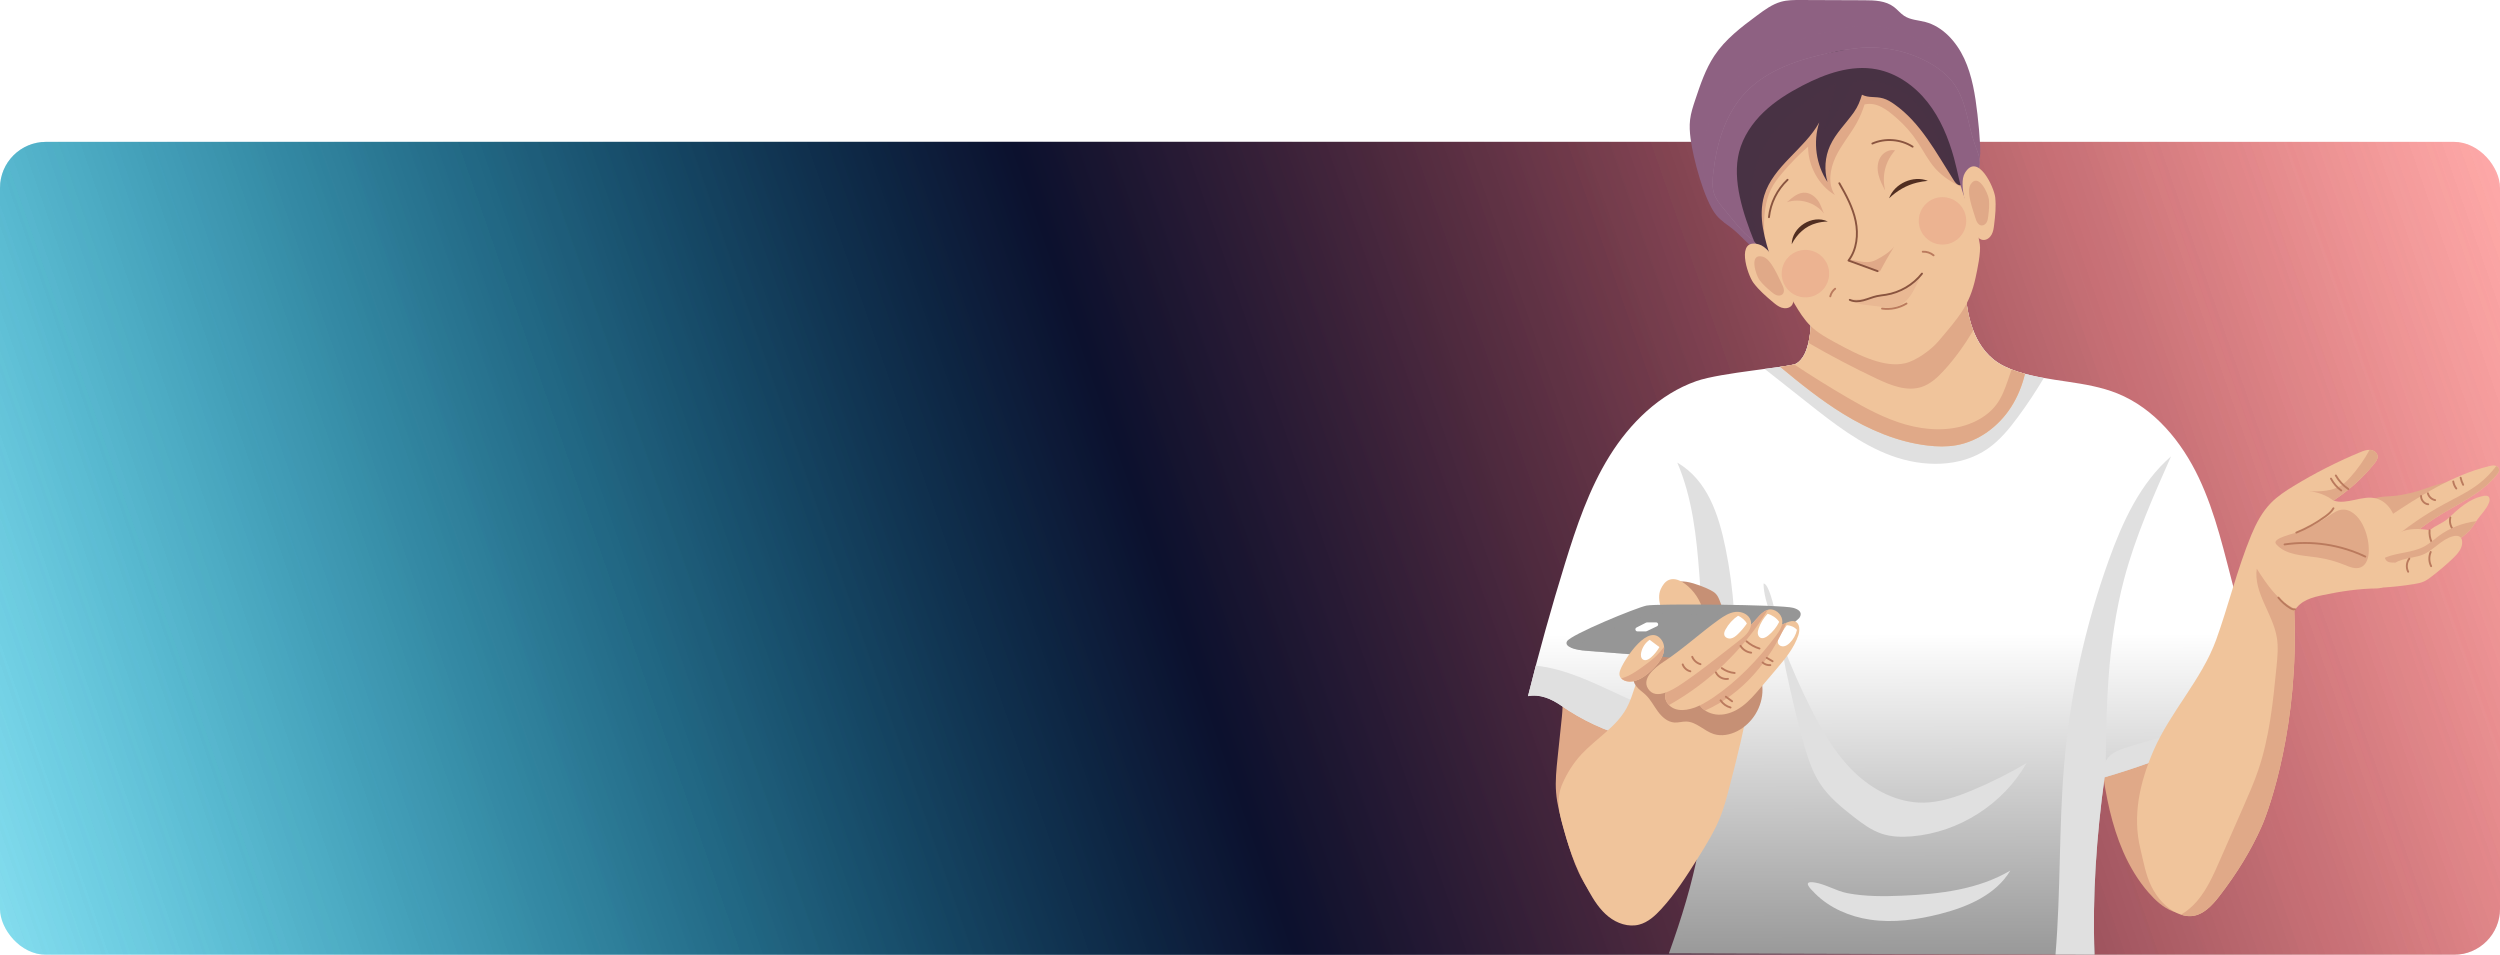 <svg width="1304" height="498" viewBox="0 0 1304 498" fill="none" xmlns="http://www.w3.org/2000/svg">
<rect y="74" width="1304" height="424" rx="24" fill="url(#paint0_linear_4_130)"/>
<g filter="url(#filter0_n_4_130)">
<rect y="74" width="1304" height="424" rx="24" fill="url(#paint1_linear_4_130)"/>
</g>
<path d="M812.44 395.249C811.81 401.262 811.179 407.316 811.659 413.343C812.157 419.596 813.84 425.686 815.514 431.731C819.048 444.492 822.815 457.701 831.428 467.758C833.645 470.347 836.225 472.732 839.369 474.049C843.463 475.763 848.157 475.502 852.429 474.303C860.723 471.975 867.805 466.287 872.97 459.394C878.135 452.501 881.529 444.439 884.178 436.243C887.014 427.471 889.056 418.441 890.273 409.303C891.672 398.785 891.882 387.642 887.326 378.06C883.31 369.613 875.993 363.229 868.46 357.687C860.927 352.148 852.757 347.096 843.615 345.136C835.704 343.44 819.736 344.028 816.834 353.273C814.916 359.386 815.358 367.394 814.69 373.78C813.939 380.937 813.19 388.093 812.44 395.249Z" fill="#E0A988"/>
<path d="M1120.79 465.682C1124.24 469.637 1128.24 473.28 1133.1 475.263C1137.96 477.245 1143.81 477.345 1148.24 474.521C1151.73 472.291 1153.95 468.578 1156.01 464.986C1160.91 456.466 1165.74 447.632 1167.26 437.924C1169.51 423.527 1164.23 409.074 1158.19 395.815C1155.09 389.018 1151.76 382.324 1148.22 375.747C1144.71 369.239 1140.96 362.812 1136.24 357.122C1133.19 353.441 1129.67 350.036 1125.39 347.885C1121.12 345.735 1116 344.951 1111.5 346.557C1106.36 348.387 1102.71 352.985 1100.11 357.772C1092.31 372.106 1094.2 385.161 1096.36 400.373C1098.48 415.301 1101.4 430.344 1107.46 444.231C1110.84 451.978 1115.22 459.304 1120.79 465.682Z" fill="#E0A988"/>
<g filter="url(#filter1_n_4_130)">
<path d="M870.515 497.277C883.877 460.025 892.016 426.803 889.477 388.73C863.103 390.639 836.147 383.244 814.44 368.142C809.236 364.522 803.22 361.881 797 363.104C802.795 339.874 809.231 316.804 816.298 293.928C822.29 274.537 828.83 255.079 839.543 237.841C850.256 220.603 865.613 205.562 884.752 198.807C897.699 194.237 933.903 191.519 936.936 189.66C940.511 187.468 942.219 183.208 943.185 179.126C944.517 173.496 944.878 167.637 944.246 161.884C958.134 164.82 973.725 166.554 987.846 165.1C1001.97 163.648 1016.17 157.775 1024.94 146.607C1025.24 161.397 1028.13 177.759 1039.49 187.231C1043.17 190.3 1047.64 192.293 1052.19 193.79C1069.16 199.368 1087.87 198.534 1104.44 205.221C1123.78 213.029 1137.95 230.349 1146.89 249.192C1155.82 268.035 1160.26 288.627 1165.6 308.787C1170.95 328.945 1177.48 349.263 1189.87 366.039C1160.12 382.669 1130.46 395.912 1097.74 405.44C1093.56 435.875 1091.32 467.236 1092.51 497.932L870.515 497.277Z" fill="url(#paint2_linear_4_130)"/>
</g>
<path d="M900.025 285.854C896.372 268.054 890.541 250.467 874.866 241.275C882.776 259.712 884.921 280.045 886.412 300.054C888.478 327.768 889.463 355.565 889.367 383.356C889.361 385.169 889.24 386.965 889.054 388.751C889.195 388.742 889.337 388.741 889.478 388.73C890.825 408.933 889.143 427.771 885.292 446.57C888.537 437.188 891.475 427.7 894.015 418.089C905.394 375.049 908.976 329.463 900.025 285.854Z" fill="#E0E0E0"/>
<path d="M1182.66 354.756C1166.31 368.159 1147.35 378.38 1127.14 384.563C1120.77 386.509 1114.29 388.063 1108 390.242C1104.27 391.536 1100.31 393.308 1098.49 396.817C1097.11 399.462 1097.26 402.418 1098.05 405.347C1130.65 395.826 1160.22 382.617 1189.87 366.039C1187.2 362.432 1184.82 358.654 1182.66 354.756Z" fill="#E0E0E0"/>
<path d="M890.196 374.993C858.852 376.238 832.131 350.432 801.082 347.211C799.691 352.501 798.324 357.797 797 363.104C803.22 361.879 809.236 364.52 814.44 368.142C836.147 383.244 863.103 390.639 889.477 388.73C889.521 389.379 889.536 390.015 889.574 390.661C890.225 385.469 890.438 380.221 890.196 374.993Z" fill="#E0E0E0"/>
<path d="M986.735 237.77C1003.08 243.734 1022.52 243.954 1036.81 234.034C1043.12 229.653 1048.06 223.598 1052.62 217.415C1057.44 210.887 1061.92 204.117 1066.07 197.145C1061.37 196.304 1056.72 195.279 1052.19 193.792C1047.64 192.295 1043.17 190.303 1039.49 187.233C1028.13 177.761 1025.24 161.4 1024.94 146.609C1016.17 157.776 1001.97 163.649 987.846 165.102C973.725 166.555 958.134 164.822 944.246 161.887C944.878 167.638 944.517 173.498 943.185 179.128C942.22 183.209 940.511 187.469 936.936 189.662C935.699 190.421 928.932 191.323 920.478 192.436C927.912 198.311 935.347 204.186 942.782 210.061C956.433 220.846 970.391 231.807 986.735 237.77Z" fill="#E0E0E0"/>
<path d="M944.421 369.301C950.483 381.376 957.377 393.275 967.088 402.669C976.8 412.063 989.711 418.795 1003.22 418.657C1012.03 418.566 1020.56 415.616 1028.69 412.229C1038.46 408.16 1047.95 403.409 1057.06 398.021C1044.91 419.387 1021.84 434.146 997.348 436.226C992.021 436.678 986.551 436.551 981.481 434.858C976.087 433.058 971.428 429.591 966.937 426.101C960.337 420.971 953.758 415.548 949.207 408.534C945.491 402.807 943.28 396.246 941.341 389.699C937.361 376.252 934.377 362.536 931.395 348.832C930.131 343.022 924.869 304.508 919.853 304.355C919.999 314.68 926.631 327.722 930.336 337.389C934.5 348.25 939.202 358.906 944.421 369.301Z" fill="#E0E0E0"/>
<path d="M963.643 465.886C973.013 467.666 982.632 467.591 992.162 467.193C1011.66 466.379 1031.8 464.021 1048.59 454.07C1041.1 466.702 1026.34 473.017 1012.11 476.662C1000.15 479.728 987.648 481.49 975.43 479.687C964.838 478.125 954.366 473.677 946.732 466.029C943.892 463.184 940.033 459.352 946.408 460.286C952.16 461.129 957.751 464.767 963.643 465.886Z" fill="#E0E0E0"/>
<path d="M1132.41 238.044C1116.34 251.995 1107.14 272.147 1099.94 292.168C1087.64 326.407 1079.8 362.248 1076.69 398.497C1073.85 431.537 1074.92 464.858 1072.15 497.872L1092.51 497.931C1091.32 467.234 1093.56 435.874 1097.74 405.439C1097.95 405.377 1098.16 405.311 1098.37 405.249C1098.43 370.611 1099.07 335.65 1107.9 302.202C1113.76 280.043 1123.1 258.989 1132.41 238.044Z" fill="#E0E0E0"/>
<path d="M1005.3 232.37C1010.29 232.969 1015.38 233.106 1020.33 232.242C1032.11 230.187 1042.49 222.404 1048.96 212.345C1052.37 207.03 1054.75 201.13 1056.23 194.986C1054.88 194.62 1053.53 194.231 1052.19 193.792C1047.64 192.294 1043.17 190.302 1039.49 187.232C1028.12 177.76 1025.24 161.399 1024.93 146.608C1016.17 157.775 1001.96 163.648 987.844 165.102C973.723 166.554 958.132 164.822 944.244 161.886C944.876 167.637 944.515 173.497 943.183 179.128C942.218 183.208 940.509 187.468 936.934 189.661C936.128 190.156 932.963 190.712 928.526 191.347C939.053 200.095 949.741 208.682 961.388 215.853C974.813 224.116 989.653 230.491 1005.3 232.37Z" fill="#F0C49B"/>
<path d="M1002.47 201.783C1006.95 200.267 1010.55 196.922 1013.76 193.448C1019.71 187.003 1024.75 179.863 1029.27 172.355C1026.18 164.35 1025.11 155.217 1024.93 146.608C1016.17 157.775 1001.96 163.648 987.844 165.102C973.723 166.554 958.132 164.822 944.244 161.886C944.864 167.533 944.523 173.283 943.249 178.82C954.885 185.565 966.802 191.826 978.966 197.564C986.357 201.049 994.733 204.402 1002.47 201.783Z" fill="#E0A988"/>
<path d="M824.869 393.468C832.579 385.164 843.085 379.21 848.486 369.25C852.544 361.766 853.355 352.584 858.72 345.973C863.808 339.706 872.296 336.914 880.364 337.163C888.432 337.41 896.181 340.338 903.458 343.832C906.365 345.227 909.356 346.832 911.128 349.529C913.506 353.15 913.15 357.86 912.572 362.154C910.374 378.458 906.24 394.431 902.115 410.357C900.824 415.342 899.528 420.341 897.681 425.148C894.627 433.098 890.117 440.393 885.594 447.609C879.779 456.885 873.857 466.175 866.45 474.237C863.243 477.728 859.558 481.095 854.971 482.287C849.444 483.724 843.45 481.677 838.99 478.112C834.529 474.547 831.372 469.624 828.602 464.631C823.221 454.932 818.992 444.594 816.013 433.91C813.567 425.142 811.185 417.426 814.949 408.835C817.417 403.201 820.675 397.983 824.869 393.468Z" fill="#F0C49B"/>
<path d="M892.194 307.808C893.186 308.331 894.174 308.902 894.952 309.711C896.08 310.882 896.679 312.451 897.249 313.973C897.878 315.655 898.509 317.337 899.138 319.02C899.474 319.916 899.815 320.863 899.659 321.807C899.426 323.222 898.084 324.257 896.677 324.537C895.271 324.817 893.816 324.486 892.447 324.056C885.031 321.728 878.647 316.286 875.074 309.392C869.215 298.088 887.716 305.447 892.194 307.808Z" fill="#C69075"/>
<path d="M866.226 307.339C867.158 305.299 868.507 303.266 870.595 302.447C873.344 301.368 876.449 302.727 878.827 304.478C883.631 308.015 887.111 313.308 888.454 319.12C889.021 321.576 889.176 324.315 887.859 326.464C884.391 332.124 875.145 329.345 871.349 325.439C867.263 321.235 863.746 312.773 866.226 307.339Z" fill="#F0C49B"/>
<path d="M1025.98 159.471C1026 159.588 1026.01 159.707 1026.03 159.824C1026.01 159.707 1026 159.59 1025.98 159.471Z" fill="#F0C49B"/>
<path d="M1025.54 156.069C1025.56 156.293 1025.59 156.516 1025.61 156.74C1025.59 156.517 1025.56 156.293 1025.54 156.069Z" fill="#F0C49B"/>
<path d="M1025.04 149.669C1025.05 149.93 1025.07 150.192 1025.08 150.453C1025.07 150.193 1025.05 149.931 1025.04 149.669Z" fill="#F0C49B"/>
<path d="M944.435 164.021C944.387 163.309 944.325 162.597 944.247 161.886C944.324 162.597 944.386 163.308 944.435 164.021Z" fill="#F0C49B"/>
<path d="M1049.23 192.729C1048.58 194.659 1047.94 196.59 1047.27 198.512C1045.8 202.721 1044.23 206.967 1041.64 210.59C1038.11 215.519 1032.82 219.013 1027.15 221.137C1016.59 225.087 1004.75 224.496 993.905 221.411C983.064 218.327 973.056 212.89 963.322 207.21C953.988 201.762 944.817 196.036 935.805 190.069C934.349 190.458 931.787 190.88 928.528 191.347C939.055 200.095 949.743 208.682 961.39 215.853C974.813 224.117 989.654 230.491 1005.3 232.37C1010.3 232.969 1015.38 233.106 1020.33 232.242C1032.11 230.187 1042.49 222.404 1048.96 212.345C1052.37 207.03 1054.75 201.13 1056.24 194.986C1054.88 194.62 1053.53 194.231 1052.19 193.792C1051.2 193.465 1050.21 193.109 1049.23 192.729Z" fill="#E0A988"/>
<path d="M1025.61 156.741C1025.72 157.653 1025.84 158.564 1025.98 159.473C1025.84 158.564 1025.72 157.653 1025.61 156.741Z" fill="#E0A988"/>
<path d="M1025.3 153.635C1025.37 154.447 1025.45 155.258 1025.54 156.07C1025.45 155.258 1025.37 154.446 1025.3 153.635Z" fill="#E0A988"/>
<path d="M1026.03 159.823C1026.7 164.146 1027.74 168.387 1029.27 172.355C1027.74 168.388 1026.71 164.143 1026.03 159.823Z" fill="#E0A988"/>
<path d="M944.538 168.28C944.526 168.946 944.501 169.611 944.463 170.276C944.499 169.611 944.526 168.946 944.538 168.28Z" fill="#E0A988"/>
<path d="M1260.88 256.225C1263.67 255.387 1266.4 254.34 1269.18 253.428C1274.67 251.62 1280.33 250.34 1286.07 249.61C1286.22 251.877 1284.06 253.544 1282.15 254.765C1277 258.045 1271.84 261.326 1266.69 264.606C1259.86 268.959 1252.65 273.44 1244.57 274.042C1243.89 274.093 1243.18 274.111 1242.53 273.869C1241.83 273.603 1241.28 273.055 1240.75 272.52C1237.73 269.461 1232.66 262.094 1239.29 259.814C1242.43 258.735 1246.4 259.031 1249.68 258.574C1253.46 258.048 1257.22 257.32 1260.88 256.225Z" fill="#E0A988"/>
<path d="M1196.71 318.734C1199.2 377.868 1183.96 421.231 1179.81 430.744C1174.09 443.815 1166.43 455.972 1157.73 467.275C1153.91 472.232 1149.17 477.421 1142.93 477.838C1140.51 478 1138.08 477.393 1135.85 476.413C1129.68 473.693 1125.06 468.197 1122.08 462.144C1119.1 456.091 1118.02 449.253 1116.42 442.698C1112.2 425.414 1116.13 408.118 1123.16 391.774C1131.98 371.275 1148.38 354.591 1155.99 333.611C1162.1 316.759 1166.94 296.737 1174.31 278.98C1176.83 272.912 1179.97 266.978 1184.57 262.29C1187.97 258.822 1192.09 256.137 1196.23 253.602C1207.35 246.808 1219 240.882 1231.03 235.895C1232.73 235.19 1234.52 234.493 1236.35 234.661C1238.19 234.83 1240.05 236.158 1240.18 237.995C1240.27 239.412 1239.36 240.682 1238.47 241.789C1232.43 249.288 1225.2 255.827 1217.13 261.083C1224.17 263.522 1232.3 258.042 1239.49 260.012C1245.97 261.785 1249.69 268.84 1250.33 275.521C1250.97 282.202 1249.31 288.869 1248.89 295.567C1248.77 297.459 1248.73 299.412 1247.97 301.147C1246.59 304.268 1243.33 306.889 1239.92 306.921C1230.45 307.014 1221.03 308.423 1211.76 310.372C1206.26 311.53 1200 313.039 1196.71 318.734Z" fill="#F0C49B"/>
<path d="M1221.95 252.682C1217.01 256.247 1210.46 256.462 1204.37 256.235C1208.91 256.606 1213.34 258.284 1216.98 261.015C1217.31 261.262 1217.69 261.355 1218.08 261.346C1217.76 261.267 1217.44 261.192 1217.13 261.082C1225.2 255.824 1232.43 249.287 1238.47 241.787C1239.36 240.681 1240.27 239.412 1240.18 237.993C1240.05 236.157 1238.19 234.829 1236.35 234.659C1236.23 234.648 1236.11 234.651 1235.99 234.646C1233.17 239.832 1229.75 244.69 1225.79 249.074C1224.62 250.38 1223.38 251.653 1221.95 252.682Z" fill="#E0A988"/>
<path d="M1177.13 296.601C1175.37 309.04 1185.45 319.993 1187.57 332.376C1188.44 337.466 1187.93 342.68 1187.43 347.818C1185.63 366.027 1183.8 384.424 1177.89 401.741C1175.71 408.149 1172.98 414.356 1170.26 420.555C1166.07 430.088 1161.88 439.621 1157.7 449.153C1154.5 456.424 1151.24 463.809 1146.11 469.87C1143.71 472.696 1140.83 475.208 1137.63 477.095C1139.35 477.654 1141.14 477.956 1142.93 477.837C1149.17 477.42 1153.91 472.231 1157.72 467.274C1166.43 455.97 1174.09 443.813 1179.8 430.743C1183.96 421.23 1199.2 377.867 1196.71 318.732C1196.92 318.371 1197.14 318.026 1197.37 317.697C1188.4 313.858 1182.43 304.961 1177.13 296.601Z" fill="#E0A988"/>
<path d="M1214.9 269.003C1216.88 267.662 1218.91 266.199 1221.28 265.87C1225.98 265.221 1230.06 269.24 1232.24 273.447C1234.44 277.679 1235.6 282.449 1235.57 287.218C1235.55 290.636 1234.52 294.599 1231.37 295.921C1228.66 297.059 1225.62 295.742 1222.9 294.637C1218.29 292.765 1213.45 291.458 1208.53 290.754C1200.97 289.674 1192.31 289.585 1187.26 283.858C1184.47 280.69 1197.14 278.257 1199.59 277.239C1204.95 275.016 1210.09 272.254 1214.9 269.003Z" fill="#E0A988"/>
<path d="M1197.08 317.801C1196.24 318.049 1195.36 317.627 1194.61 317.175C1192.24 315.749 1190.14 313.894 1188.42 311.726" stroke="#BA7A5D" stroke-miterlimit="10" stroke-linecap="round" stroke-linejoin="round"/>
<path d="M1217.12 265.117C1216.13 266.895 1214.49 268.213 1212.85 269.412C1208.19 272.808 1203.11 275.632 1197.77 277.8" stroke="#BA7A5D" stroke-miterlimit="10" stroke-linecap="round" stroke-linejoin="round"/>
<path d="M1191.63 283.982C1205.88 281.871 1220.74 284.111 1233.73 290.33" stroke="#BA7A5D" stroke-miterlimit="10" stroke-linecap="round" stroke-linejoin="round"/>
<path d="M1215.84 249.645C1217.11 252.084 1218.96 254.221 1221.19 255.832" stroke="#BA7A5D" stroke-miterlimit="10" stroke-linecap="round" stroke-linejoin="round"/>
<path d="M1218.36 248.016C1219.94 250.841 1222.2 253.284 1224.89 255.087" stroke="#BA7A5D" stroke-miterlimit="10" stroke-linecap="round" stroke-linejoin="round"/>
<path d="M1245.37 269.882C1261.94 258.876 1279.02 247.845 1298.34 243.133C1299.35 242.887 1300.4 242.658 1301.42 242.866C1302.44 243.076 1303.41 243.843 1303.53 244.874C1303.63 245.79 1303.07 246.635 1302.5 247.361C1294.19 258.026 1280.84 263.162 1269.57 270.624C1265.13 273.559 1260.97 276.892 1256.65 280.001C1255.03 281.173 1253.35 282.327 1251.44 282.966C1249.54 283.602 1247.36 283.668 1245.6 282.705C1242.92 281.237 1241.9 277.67 1242.66 274.708C1243.42 271.745 1245.59 269.337 1248 267.447" fill="#F0C49B"/>
<path d="M1245.39 269.87L1248 267.446C1247.07 268.175 1246.18 268.985 1245.39 269.87Z" fill="#F0C49B"/>
<path d="M1245.37 269.881L1245.38 269.877L1245.39 269.87L1245.37 269.881Z" fill="#F0C49B"/>
<path d="M1302.04 243.073C1299.45 246.575 1296.37 249.72 1292.92 252.377C1287.43 256.599 1281.1 259.546 1275.01 262.847C1264.65 268.464 1254.9 275.198 1245.96 282.874C1247.66 283.646 1249.67 283.561 1251.44 282.967C1253.35 282.33 1255.03 281.175 1256.66 280.002C1260.97 276.895 1265.13 273.561 1269.57 270.625C1280.84 263.163 1294.19 258.027 1302.5 247.362C1303.07 246.635 1303.63 245.791 1303.53 244.875C1303.44 244.058 1302.8 243.412 1302.04 243.073Z" fill="#E0A988"/>
<path d="M1262.84 258.707C1262.74 260.8 1264.47 262.816 1266.55 263.039" stroke="#BA7A5D" stroke-miterlimit="10" stroke-linecap="round" stroke-linejoin="round"/>
<path d="M1266.38 257.312C1266.83 259.074 1268.36 260.511 1270.15 260.852" stroke="#BA7A5D" stroke-miterlimit="10" stroke-linecap="round" stroke-linejoin="round"/>
<path d="M1283.47 249.186C1283.74 250.462 1284.19 251.701 1284.78 252.864" stroke="#BA7A5D" stroke-miterlimit="10" stroke-linecap="round" stroke-linejoin="round"/>
<path d="M1279.62 251.134C1279.83 252.465 1280.38 253.74 1281.2 254.805" stroke="#BA7A5D" stroke-miterlimit="10" stroke-linecap="round" stroke-linejoin="round"/>
<path d="M1277.17 270.196C1282.52 265.165 1288.31 259.906 1295.55 258.657C1296.39 258.512 1297.34 258.456 1297.99 259.009C1298.85 259.745 1298.67 261.116 1298.27 262.173C1297.04 265.395 1294.49 267.897 1292.44 270.672C1291.02 272.6 1289.82 274.697 1288.24 276.5C1287.08 277.832 1285.73 278.985 1284.33 280.075C1274.25 287.956 1261.73 292.678 1248.96 293.423C1247.42 293.513 1245.65 293.458 1244.63 292.294C1244.05 291.637 1243.83 290.737 1243.75 289.866C1243.25 284.635 1247.11 279.705 1251.92 277.59C1256.73 275.475 1262.25 275.673 1267.43 276.563C1270.55 273.844 1274.15 273.036 1277.17 270.196Z" fill="#F0C49B"/>
<path d="M1267.26 276.668C1267.1 278.723 1267.46 280.818 1268.3 282.702" stroke="#BA7A5D" stroke-miterlimit="10" stroke-linecap="round" stroke-linejoin="round"/>
<path d="M1278.1 269.911C1277.47 272.406 1278.3 275.218 1280.19 276.961" stroke="#BA7A5D" stroke-miterlimit="10" stroke-linecap="round" stroke-linejoin="round"/>
<path d="M1271.92 279.655C1269.51 281.437 1267.29 283.492 1264.67 284.941C1258.37 288.429 1250.44 288.086 1243.94 290.916C1244.08 291.421 1244.28 291.902 1244.63 292.293C1245.65 293.456 1247.42 293.512 1248.96 293.421C1261.74 292.676 1274.25 287.953 1284.33 280.074C1285.73 278.984 1287.08 277.831 1288.24 276.499C1289.51 275.056 1290.53 273.43 1291.61 271.849C1284.53 272.708 1277.65 275.399 1271.92 279.655Z" fill="#E0A988"/>
<path d="M1239.6 306.634C1246.13 306.372 1252.64 305.714 1259.1 304.663C1260.91 304.368 1262.74 304.034 1264.4 303.267C1265.72 302.66 1266.91 301.794 1268.06 300.917C1272.03 297.915 1275.83 294.691 1279.43 291.266C1282.06 288.776 1284.78 285.591 1284.21 282.021C1284.12 281.476 1283.95 280.932 1283.61 280.499C1282.69 279.338 1280.93 279.339 1279.5 279.705C1273.53 281.232 1269.5 286.902 1263.81 289.283C1260.41 290.706 1256.62 290.868 1253.1 291.932C1250.19 292.809 1247.47 294.304 1245.17 296.291C1243.79 297.493 1242.51 298.936 1241.99 300.697C1241.47 302.458 1241.85 304.584 1243.3 305.716" fill="#F0C49B"/>
<path d="M1267.85 287.925C1266.83 290.262 1266.92 293.054 1268.08 295.322" stroke="#BA7A5D" stroke-miterlimit="10" stroke-linecap="round" stroke-linejoin="round"/>
<path d="M1256.7 291.417C1255.22 293.314 1254.98 296.088 1256.1 298.215" stroke="#BA7A5D" stroke-miterlimit="10" stroke-linecap="round" stroke-linejoin="round"/>
<path d="M881.798 72.242C881.376 68.986 881.159 65.673 881.55 62.412C881.974 58.873 883.101 55.485 884.22 52.13C886.886 44.14 889.606 36.035 894.172 29.131C899.941 20.407 908.277 14.158 916.44 8.089C920.363 5.173 924.39 2.204 928.995 0.92C932.362 -0.019 935.882 -0.01 939.359 0.003C950.371 0.047 961.382 0.091 972.394 0.135C977.771 0.156 983.527 0.303 987.924 3.663C989.765 5.071 991.263 6.979 993.186 8.253C996.456 10.42 1000.5 10.492 1004.23 11.463C1013.23 13.812 1020.39 21.615 1024.56 30.585C1028.72 39.556 1030.29 49.657 1031.44 59.627C1032.05 64.979 1032.56 70.346 1032.84 75.731C1033 78.834 1033.07 82.087 1031.82 84.887C1030.7 87.415 1028.64 89.283 1026.6 90.996C1010.61 104.38 991.757 113.207 972.528 119.887C962.853 123.249 952.921 126.12 942.768 126.515C932.615 126.91 924.384 136.548 915.957 130.39C911.588 127.198 908.103 122.908 903.925 119.48C900.884 116.985 897.799 115.384 895.208 112.207C888.906 104.491 883.062 82.377 881.798 72.242Z" fill="#8E6182"/>
<g opacity="0.5">
<path d="M1025.94 54.988C1023.87 48.603 1021.53 42.221 1017.8 36.639C1012.61 28.882 1004.93 23.018 996.545 18.917C991.229 16.316 985.548 14.363 979.67 13.669C972.414 12.813 965.068 13.888 957.916 15.383C937.228 19.709 916.462 28.183 902.819 44.328C892.736 56.26 887.206 72.119 888.451 87.693C889.265 97.872 893.074 107.809 899.199 115.952C900.735 117.119 902.334 118.181 903.923 119.485C908.1 122.912 911.585 127.203 915.954 130.395C924.383 136.553 932.613 126.915 942.765 126.519C952.918 126.124 962.849 123.254 972.526 119.892C991.756 113.212 1010.6 104.384 1026.59 91.001C1028.64 89.288 1030.7 87.419 1031.82 84.892C1032.58 83.179 1032.85 81.295 1032.91 79.382C1030.8 71.186 1028.56 63.032 1025.94 54.988Z" fill="#8E6182"/>
</g>
<path opacity="0.2" d="M1025.11 104.06C1026.75 100.59 1028.39 97.12 1030.03 93.649C1031.3 90.958 1032.59 88.166 1032.67 85.19C1032.75 81.877 1031.31 78.748 1030.19 75.629C1026.4 65.135 1025.83 53.263 1019.46 44.106C1015.89 38.976 1010.73 35.121 1005.22 32.177C995.63 27.056 984.694 24.482 973.827 24.785C967.544 24.961 961.326 26.075 955.176 27.377C938.811 30.841 921.917 36.135 910.431 48.297C899.803 59.55 895.23 75.29 893.58 90.681C893.213 94.103 892.984 97.643 894.051 100.916C894.988 103.795 896.866 106.265 898.839 108.562C903.713 114.239 908.624 121.477 914.862 125.61C909.252 111.57 903.36 93.905 907.128 79.263C909.181 71.286 913.967 64.188 919.912 58.486C925.857 52.785 932.937 48.392 940.248 44.599C952.143 38.427 965.61 33.646 978.777 36.145C989.384 38.158 998.745 44.828 1005.43 53.306C1012.11 61.785 1016.31 71.981 1019.19 82.387C1021.34 90.184 1022.08 96.564 1025.11 104.06Z" fill="white"/>
<path d="M1030.46 144.866C1027.35 159.122 1021.96 165.189 1011.02 178.068C1007.26 182.502 999.378 188.193 993.707 189.478C988.213 190.722 982.442 189.647 977.096 187.875C970.105 185.559 963.564 182.084 957.096 178.563C952.623 176.129 948.11 173.621 944.458 170.073C941.01 166.721 938.463 162.569 935.998 158.441C925.877 141.49 916.466 124.117 907.797 106.378C905.767 102.225 905.224 96.411 905.286 91.789C905.446 79.783 910.811 68.157 918.932 59.313C927.053 50.468 937.774 44.272 949.12 40.343C957.465 37.454 966.385 35.724 975.141 36.871C988.439 38.613 1000.28 46.982 1008.28 57.747C1016.28 68.511 1020.78 81.507 1023.55 94.628C1026.33 107.75 1030.69 114.162 1032.67 127.425C1033.3 131.664 1031.37 140.678 1030.46 144.866Z" fill="#F0C49B"/>
<path d="M920.769 108.862C921.312 105.365 922.2 101.895 923.76 98.718C925.309 95.563 927.486 92.763 929.755 90.08C933.864 85.224 938.329 80.67 943.103 76.467C943.006 86.288 948.587 96.754 957.077 101.694C953.222 95.991 954.532 88.079 957.466 81.85C960.401 75.622 964.99 70.326 968.35 64.317C970.093 61.198 971.502 57.891 972.542 54.472C979.039 53.009 984.483 57.377 989.484 61.775C993.528 65.333 997.104 69.421 1000.09 73.903C1003.18 78.53 1005.66 83.598 1009.34 87.759C1013.44 92.38 1018.73 95.578 1024.38 98.168C1024.09 97.035 1023.81 95.87 1023.55 94.629C1020.78 81.508 1016.27 68.513 1008.27 57.748C1000.27 46.984 988.436 38.614 975.138 36.872C966.383 35.725 957.462 37.455 949.117 40.345C937.771 44.273 927.05 50.47 918.929 59.314C910.809 68.159 905.443 79.784 905.283 91.79C905.222 96.412 905.764 102.226 907.794 106.38C912.823 116.669 918.109 126.832 923.631 136.864C920.335 127.973 919.313 118.236 920.769 108.862Z" fill="#E0A988"/>
<path d="M1024.98 89.288C1022.01 79.028 1017.14 69.438 1012.3 59.918C1010.09 55.578 1007.86 51.194 1004.72 47.473C999.298 41.056 991.575 37.055 983.79 33.902C980.394 32.526 976.876 31.282 973.283 30.642C972.421 29.227 971.061 28.025 969.031 27.185C964.492 25.307 959.323 26.405 954.582 27.688C936.882 32.474 918.766 40.303 908.506 55.501C900.196 67.81 898.197 83.79 901.592 98.249C904.987 112.707 913.424 125.675 924.108 135.992C920.5 124.957 916.871 113.068 920.233 101.956C924.874 86.622 941.151 77.877 948.917 63.865C945.599 74.155 947.227 85.922 953.215 94.925C951.408 88.722 951.894 81.876 954.561 75.99C957.512 69.473 962.861 64.403 966.992 58.562C969.092 55.591 970.274 52.548 971.196 49.411C974.895 51.237 978.136 50.124 982.28 51.33C984.372 51.939 986.263 53.091 988.046 54.343C1001.86 64.046 1009.94 79.718 1019.03 93.943C1019.78 95.122 1020.72 96.407 1022.11 96.59C1023.66 96.793 1025.06 95.415 1025.43 93.898C1025.81 92.382 1025.42 90.789 1024.98 89.288Z" fill="#493244"/>
<path opacity="0.5" d="M1025.44 93.899C1025.81 92.382 1025.42 90.79 1024.98 89.289C1022.01 79.029 1017.14 69.439 1012.3 59.92C1010.09 55.579 1007.86 51.195 1004.72 47.474C999.298 41.057 991.575 37.056 983.79 33.904C980.394 32.528 976.876 31.283 973.283 30.643C972.421 29.228 971.061 28.026 969.031 27.186C964.492 25.308 959.323 26.407 954.582 27.689C936.882 32.475 918.766 40.305 908.506 55.502C900.196 67.811 898.197 83.791 901.592 98.25C904.801 111.914 912.514 124.243 922.37 134.265C910.549 115.579 910.746 89.748 923.322 71.466C931.778 59.176 944.675 50.741 957.6 43.293C955.956 51.921 953.699 60.434 950.852 68.743C956.39 62.035 961.025 54.581 964.591 46.647C965.216 45.256 965.859 43.783 967.083 42.873C968.446 41.857 970.262 41.737 971.961 41.77C980.648 41.934 989.246 45.179 995.875 50.796C1005.09 58.601 1010.01 70.182 1015.02 81.167C1017.39 86.383 1019.97 91.677 1023.11 96.495C1024.23 96.16 1025.14 95.076 1025.44 93.899Z" fill="#493244"/>
<path d="M914.597 147.532C917.445 151.349 921.086 154.493 924.733 157.557C926.111 158.715 927.537 159.89 929.243 160.462C930.949 161.035 933.021 160.875 934.295 159.605C936.428 157.477 935.245 153.876 933.874 151.191C930.788 145.148 924.632 129.473 917.402 127.457C905.156 124.043 911.401 143.249 914.597 147.532Z" fill="#F0C49B"/>
<path d="M917.788 146.121C919.522 148.445 921.738 150.358 923.959 152.224C924.798 152.929 925.666 153.645 926.705 153.993C927.743 154.341 929.005 154.245 929.78 153.471C931.08 152.175 930.359 149.982 929.524 148.348C927.645 144.669 923.897 135.126 919.495 133.898C912.041 131.821 915.842 143.514 917.788 146.121Z" fill="#E0A988"/>
<path d="M1025.11 104.06C1026.75 100.59 1028.39 97.12 1030.03 93.649C1031.3 90.958 1032.59 88.166 1032.67 85.19C1032.75 81.877 1031.31 78.748 1030.19 75.629C1026.4 65.135 1025.83 53.263 1019.46 44.106C1015.89 38.976 1010.73 35.121 1005.22 32.177C995.63 27.056 984.694 24.482 973.827 24.785C967.544 24.961 961.326 26.075 955.176 27.377C938.811 30.841 921.917 36.135 910.431 48.297C899.803 59.55 895.23 75.29 893.58 90.681C893.213 94.103 892.984 97.643 894.051 100.916C894.988 103.795 896.866 106.265 898.839 108.562C903.713 114.239 908.624 121.477 914.862 125.61C909.252 111.57 903.36 93.905 907.128 79.263C909.181 71.286 913.967 64.188 919.912 58.486C925.857 52.785 932.937 48.392 940.248 44.599C952.143 38.427 965.61 33.646 978.777 36.145C989.384 38.158 998.745 44.828 1005.43 53.306C1012.11 61.785 1016.31 71.981 1019.19 82.387C1021.34 90.184 1022.08 96.564 1025.11 104.06Z" fill="#8E6182"/>
<path d="M981.679 160.957C986.061 161.572 990.646 160.624 994.424 158.322" stroke="#BA7A5D" stroke-miterlimit="10" stroke-linecap="round" stroke-linejoin="round"/>
<path d="M932.396 93.772C926.986 98.847 923.475 105.901 922.687 113.276" stroke="#89543F" stroke-miterlimit="10" stroke-linecap="round" stroke-linejoin="round"/>
<path d="M976.63 74.879C983.314 71.927 991.461 72.562 997.607 76.515" stroke="#89543F" stroke-miterlimit="10" stroke-linecap="round" stroke-linejoin="round"/>
<path d="M1002.91 131.293C1004.94 131.193 1006.99 131.877 1008.55 133.173" stroke="#BA7A5D" stroke-miterlimit="10" stroke-linecap="round" stroke-linejoin="round"/>
<path d="M957.214 150.595C955.954 151.585 955.043 153.009 954.671 154.568" stroke="#BA7A5D" stroke-miterlimit="10" stroke-linecap="round" stroke-linejoin="round"/>
<path d="M980.872 134.299C979.343 135.209 977.769 136.106 976.031 136.487C973.759 136.986 971.398 136.569 969.11 136.151C967.604 135.876 966.098 135.599 964.591 135.324C964.455 135.515 964.328 135.71 964.185 135.898C969.246 137.742 974.305 139.586 979.365 141.431C979.734 141.566 980.231 141.596 980.602 141.493C982.938 137.084 985.417 132.753 988.051 128.515C986.21 131.003 983.531 132.717 980.872 134.299Z" fill="#E0A988"/>
<path d="M959.392 95.585C962.988 101.815 966.462 108.261 967.912 115.307C969.362 122.353 968.545 130.176 964.186 135.899C969.246 137.744 974.306 139.587 979.366 141.432" stroke="#89543F" stroke-miterlimit="10" stroke-linecap="round" stroke-linejoin="round"/>
<path d="M934.561 127.405C934.59 118.461 945.302 111.692 953.387 115.528C951.28 115.609 949.318 115.88 947.445 116.396C941.668 117.944 937.248 122.082 934.561 127.405Z" fill="#512E21"/>
<path d="M985.35 103.427C988.084 95.725 998.007 91.257 1005.58 94.341C1003.58 94.54 1001.71 94.819 999.887 95.263C994.336 96.618 989.51 99.471 985.35 103.427Z" fill="#512E21"/>
<path opacity="0.44" d="M979.128 159.735C982.949 160.365 987.015 160.909 990.577 159.388C995.223 157.404 997.775 152.484 999.961 147.929C1000.92 145.936 1001.87 143.942 1002.83 141.949C999.888 145.616 997.678 148.874 990.702 151.704C985.301 153.895 972.009 156.634 965.263 155.958C967.772 159.276 975.361 159.114 979.128 159.735Z" fill="#E0A988"/>
<path d="M964.851 156.4C967.046 157.462 969.651 157.259 972.008 156.633C974.366 156.008 976.612 154.991 978.993 154.466C980.549 154.123 982.144 153.995 983.718 153.742C991.055 152.561 997.898 148.55 1002.51 142.727" stroke="#89543F" stroke-miterlimit="10" stroke-linecap="round" stroke-linejoin="round"/>
<path d="M951.381 111.412C947.018 105.679 938.852 103.178 932.027 105.486C934.939 102.984 938.091 100.095 941.906 100.529C944.341 100.805 946.485 102.358 948.006 104.279C949.528 106.198 950.41 109.162 951.381 111.412Z" fill="#E0A988"/>
<path d="M988.488 78.434C985.517 77.724 982.318 79.486 980.763 82.115C979.208 84.743 979.09 88.026 979.783 91.001C980.476 93.976 981.908 96.718 983.326 99.422C981.479 91.796 983.269 84.295 988.488 78.434Z" fill="#E0A988"/>
<path opacity="0.45" d="M941.704 155.105C948.539 155.105 954.08 149.564 954.08 142.729C954.08 135.894 948.539 130.353 941.704 130.353C934.869 130.353 929.328 135.894 929.328 142.729C929.328 149.564 934.869 155.105 941.704 155.105Z" fill="#E89F87"/>
<path opacity="0.45" d="M1013.21 127.576C1020.04 127.576 1025.59 122.035 1025.59 115.2C1025.59 108.365 1020.04 102.824 1013.21 102.824C1006.37 102.824 1000.83 108.365 1000.83 115.2C1000.83 122.035 1006.37 127.576 1013.21 127.576Z" fill="#E89F87"/>
<path d="M1040.7 102.895C1041.23 107.629 1040.72 112.412 1040.15 117.14C1039.94 118.926 1039.7 120.76 1038.84 122.343C1037.99 123.926 1036.37 125.227 1034.57 125.17C1031.56 125.074 1029.96 121.637 1029.13 118.74C1027.25 112.219 1021.03 96.569 1024.93 90.157C1031.54 79.296 1040.1 97.585 1040.7 102.895Z" fill="#F0C49B"/>
<path d="M1037.41 104.047C1037.73 106.929 1037.42 109.84 1037.07 112.72C1036.94 113.807 1036.8 114.924 1036.28 115.888C1035.76 116.852 1034.77 117.644 1033.67 117.609C1031.84 117.55 1030.87 115.457 1030.36 113.694C1029.22 109.724 1025.43 100.196 1027.81 96.293C1031.83 89.678 1037.04 100.812 1037.41 104.047Z" fill="#E0A988"/>
<path d="M852.903 345.823C851.13 349.62 850.877 354.415 853.363 357.787C854.728 359.638 856.753 360.875 858.412 362.467C860.99 364.944 862.626 368.217 864.745 371.096C866.863 373.975 869.808 376.629 873.375 376.866C875.449 377.004 877.5 376.305 879.577 376.356C884.893 376.487 888.876 381.308 893.95 382.899C897.963 384.158 902.408 383.267 906.157 381.36C914.113 377.314 919.422 368.539 919.312 359.613C919.202 350.688 913.68 342.045 905.628 338.195C901.306 336.127 896.479 335.399 891.718 334.834C883.076 333.808 873.968 332.71 865.253 333.124C859.97 333.374 861.377 334.045 859.09 337.606C857.209 340.532 854.43 342.554 852.903 345.823Z" fill="#C69075"/>
<path d="M817.336 334.518C815.803 337.353 821.386 339.064 827.864 339.482C834.343 339.9 912.185 346.251 912.185 346.251L938.523 322.27C938.523 322.27 941.51 318.748 935.301 317.041C929.092 315.334 864.182 314.781 858.845 315.867C853.509 316.955 819.225 331.026 817.336 334.518Z" fill="#969696"/>
<path opacity="0.5" d="M860.257 320.132C856.771 320.777 827.307 334.032 819.172 337.71C821.17 338.655 824.382 339.258 827.863 339.482C834.342 339.9 912.185 346.251 912.185 346.251L938.522 322.269C938.522 322.269 938.57 322.213 938.639 322.114C922.142 321.524 863.733 319.491 860.257 320.132Z" fill="#969696"/>
<path d="M854.097 329.333H858.47C858.629 329.333 858.786 329.298 858.93 329.228L864.281 326.676C865.312 326.186 864.961 324.639 863.82 324.639H859.103C858.934 324.639 858.767 324.679 858.617 324.756L853.611 327.308C852.608 327.82 852.971 329.333 854.097 329.333Z" fill="white"/>
<path d="M845.348 348.904C844.871 350.069 844.451 351.369 844.837 352.568C845.189 353.66 846.16 354.454 847.209 354.921C851.041 356.622 855.487 354.532 858.781 351.94C860.648 350.47 862.374 348.824 863.929 347.03C865.496 345.223 866.914 343.22 867.603 340.93C868.292 338.639 868.169 336.014 866.833 334.03C860.138 324.084 847.508 343.628 845.348 348.904Z" fill="#F0C49B"/>
<path d="M865.558 337.525C864.411 339.513 862.947 341.316 861.24 342.848C860.038 343.925 858.236 344.893 856.909 343.975C855.835 343.233 855.758 341.672 856.025 340.394C856.583 337.718 858.199 335.278 860.445 333.72C861.82 334.766 864.182 336.48 865.558 337.525Z" fill="white"/>
<path d="M863.778 342.228C861.745 344.158 859.478 345.822 857.218 347.481C853.658 350.094 849.828 352.788 845.63 353.825C846.073 354.286 846.622 354.66 847.208 354.921C851.04 356.622 855.487 354.532 858.78 351.94C860.647 350.471 862.374 348.824 863.929 347.03C865.496 345.223 866.913 343.22 867.602 340.93C867.937 339.818 868.075 338.627 867.981 337.469C866.697 339.155 865.32 340.763 863.778 342.228Z" fill="#E0A988"/>
<path d="M896.278 372.769C900.785 372.941 905.175 371.05 908.792 368.355C912.408 365.66 915.362 362.192 918.282 358.756C921.008 355.549 923.733 352.34 926.46 349.132C931.056 343.723 935.756 338.133 937.999 331.398C938.87 328.782 938.874 325.104 936.289 324.144C935.064 323.688 933.699 324.077 932.472 324.531C923.876 327.713 916.788 333.916 910.057 340.139C903.387 346.303 896.853 352.616 890.461 359.069C887.785 361.771 884.035 364.35 886.846 368.228C888.919 371.088 892.847 372.639 896.278 372.769Z" fill="#F0C49B"/>
<path d="M937.301 328.534C936.739 331.125 935.392 333.542 933.484 335.383C932.622 336.215 931.594 336.955 930.408 337.122C929.222 337.289 927.871 336.726 927.449 335.604C927.063 334.572 927.53 333.434 928.026 332.451C929.156 330.219 930.489 328.09 932.001 326.096C934.033 326.219 935.958 327.006 937.301 328.534Z" fill="white"/>
<path d="M931.826 324.787C923.522 328.036 916.618 334.076 910.057 340.139C903.387 346.304 896.853 352.617 890.461 359.07C887.785 361.772 884.035 364.351 886.846 368.229C887.522 369.161 888.406 369.939 889.394 370.588C908.827 362.095 923.299 344.603 931.826 324.787Z" fill="#E0A988"/>
<path d="M919.383 345.559C920.456 346.555 921.965 347.064 923.423 346.919" stroke="#BA7A5D" stroke-miterlimit="10" stroke-linecap="round" stroke-linejoin="round"/>
<path d="M921.539 343.13C922.55 343.724 923.562 344.317 924.572 344.911" stroke="#BA7A5D" stroke-miterlimit="10" stroke-linecap="round" stroke-linejoin="round"/>
<path d="M900.199 363.398C901.287 364.198 902.373 364.998 903.46 365.798" stroke="#BA7A5D" stroke-miterlimit="10" stroke-linecap="round" stroke-linejoin="round"/>
<path d="M897.46 365.307C898.657 367.123 900.539 368.479 902.642 369.036" stroke="#BA7A5D" stroke-miterlimit="10" stroke-linecap="round" stroke-linejoin="round"/>
<path d="M929.608 323.347C930.022 326.401 928.131 329.247 926.278 331.71C917.043 343.975 906.308 355.257 893.591 363.858C889.901 366.354 885.988 368.645 881.677 369.766C879.003 370.461 876.107 370.679 873.52 369.711C870.932 368.743 868.742 366.394 868.565 363.638C868.356 360.384 870.807 357.615 873.236 355.441C885.883 344.114 902.361 337.466 914.078 325.18C916.319 322.831 919.105 318.749 922.452 317.971C925.676 317.221 929.176 320.161 929.608 323.347Z" fill="#F0C49B"/>
<path d="M922.096 318.075C918.907 319.045 916.237 322.913 914.077 325.179C902.36 337.465 885.881 344.112 873.235 355.439C870.807 357.614 868.356 360.384 868.564 363.637C868.665 365.207 869.432 366.636 870.542 367.762C891.596 355.972 909.517 338.663 922.096 318.075Z" fill="#E0A988"/>
<path d="M928.029 324.378C926.646 327.179 924.63 329.664 922.175 331.595C921.032 332.494 919.475 333.299 918.188 332.621C917.396 332.203 916.948 331.298 916.871 330.406C916.794 329.513 917.035 328.624 917.329 327.777C918.315 324.93 919.927 322.302 922.018 320.133C924.374 320.856 926.651 322.334 928.029 324.378Z" fill="white"/>
<path d="M895.016 350.727C896.082 353.051 898.789 354.501 901.314 354.101" stroke="#BA7A5D" stroke-miterlimit="10" stroke-linecap="round" stroke-linejoin="round"/>
<path d="M898.081 348.495C900.024 349.941 902.378 350.83 904.791 351.032" stroke="#BA7A5D" stroke-miterlimit="10" stroke-linecap="round" stroke-linejoin="round"/>
<path d="M907.852 336.879C909.033 338.824 911.143 340.176 913.404 340.436" stroke="#BA7A5D" stroke-miterlimit="10" stroke-linecap="round" stroke-linejoin="round"/>
<path d="M910.991 334.518C912.943 336.234 915.266 337.528 917.754 338.281" stroke="#BA7A5D" stroke-miterlimit="10" stroke-linecap="round" stroke-linejoin="round"/>
<path d="M867.663 345.245C877.757 338.636 886.63 330.333 896.44 323.308C899.109 321.397 901.99 319.526 905.254 319.172C908.519 318.818 912.232 320.477 913.144 323.631C913.735 325.67 913.049 327.91 911.833 329.65C910.615 331.39 908.915 332.724 907.242 334.031C904.379 336.268 901.515 338.504 898.651 340.741C892.247 345.742 885.839 350.747 879.142 355.347C875.068 358.145 865.132 365.364 860.442 360.256C855.113 354.448 863.396 348.04 867.663 345.245Z" fill="#F0C49B"/>
<path d="M911.162 325.232C909.787 327.236 908.205 329.1 906.45 330.784C905.416 331.777 904.252 332.741 902.844 333.004C901.436 333.266 899.753 332.563 899.396 331.178C899.15 330.224 899.566 329.232 900.033 328.365C901.591 325.482 903.859 322.987 906.58 321.163C908.389 321.998 910.248 323.463 911.162 325.232Z" fill="white"/>
<path d="M877.698 346.571C878.317 348.328 879.872 349.725 881.686 350.15" stroke="#BA7A5D" stroke-miterlimit="10" stroke-linecap="round" stroke-linejoin="round"/>
<path d="M882.669 342.597C883.421 344.437 885.053 345.893 886.966 346.432" stroke="#BA7A5D" stroke-miterlimit="10" stroke-linecap="round" stroke-linejoin="round"/>
<defs>
<filter id="filter0_n_4_130" x="0" y="74" width="1304" height="424" filterUnits="userSpaceOnUse" color-interpolation-filters="sRGB">
<feFlood flood-opacity="0" result="BackgroundImageFix"/>
<feBlend mode="normal" in="SourceGraphic" in2="BackgroundImageFix" result="shape"/>
<feTurbulence type="fractalNoise" baseFrequency="2 2" stitchTiles="stitch" numOctaves="3" result="noise" seed="8329" />
<feColorMatrix in="noise" type="luminanceToAlpha" result="alphaNoise" />
<feComponentTransfer in="alphaNoise" result="coloredNoise1">
<feFuncA type="discrete" tableValues="1 1 1 1 1 1 1 1 1 1 1 1 1 1 1 1 1 1 1 1 1 1 1 1 1 1 1 1 1 1 1 1 1 1 1 1 1 1 1 1 1 1 1 1 1 1 1 1 1 1 1 0 0 0 0 0 0 0 0 0 0 0 0 0 0 0 0 0 0 0 0 0 0 0 0 0 0 0 0 0 0 0 0 0 0 0 0 0 0 0 0 0 0 0 0 0 0 0 0 0 "/>
</feComponentTransfer>
<feComposite operator="in" in2="shape" in="coloredNoise1" result="noise1Clipped" />
<feFlood flood-color="#000000" result="color1Flood" />
<feComposite operator="in" in2="noise1Clipped" in="color1Flood" result="color1" />
<feMerge result="effect1_noise_4_130">
<feMergeNode in="shape" />
<feMergeNode in="color1" />
</feMerge>
</filter>
<filter id="filter1_n_4_130" x="797" y="146.607" width="392.868" height="351.326" filterUnits="userSpaceOnUse" color-interpolation-filters="sRGB">
<feFlood flood-opacity="0" result="BackgroundImageFix"/>
<feBlend mode="normal" in="SourceGraphic" in2="BackgroundImageFix" result="shape"/>
<feTurbulence type="fractalNoise" baseFrequency="2 2" stitchTiles="stitch" numOctaves="3" result="noise" seed="4376" />
<feColorMatrix in="noise" type="luminanceToAlpha" result="alphaNoise" />
<feComponentTransfer in="alphaNoise" result="coloredNoise1">
<feFuncA type="discrete" tableValues="1 1 1 1 1 1 1 1 1 1 1 1 1 1 1 1 1 1 1 1 1 1 1 1 1 1 1 1 1 1 1 1 1 1 1 1 1 1 1 1 1 1 1 1 1 1 1 1 1 1 1 0 0 0 0 0 0 0 0 0 0 0 0 0 0 0 0 0 0 0 0 0 0 0 0 0 0 0 0 0 0 0 0 0 0 0 0 0 0 0 0 0 0 0 0 0 0 0 0 0 "/>
</feComponentTransfer>
<feComposite operator="in" in2="shape" in="coloredNoise1" result="noise1Clipped" />
<feFlood flood-color="rgba(0, 0, 0, 0.25)" result="color1Flood" />
<feComposite operator="in" in2="noise1Clipped" in="color1Flood" result="color1" />
<feMerge result="effect1_noise_4_130">
<feMergeNode in="shape" />
<feMergeNode in="color1" />
</feMerge>
</filter>
<linearGradient id="paint0_linear_4_130" x1="1304" y1="74" x2="9.534" y2="525.344" gradientUnits="userSpaceOnUse">
<stop stop-color="#FE5957" stop-opacity="0.3"/>
<stop offset="0.534" stop-color="#0C112E"/>
<stop offset="1" stop-color="#0FBDDF" stop-opacity="0.3"/>
</linearGradient>
<linearGradient id="paint1_linear_4_130" x1="1304" y1="74" x2="9.534" y2="525.344" gradientUnits="userSpaceOnUse">
<stop stop-color="#FE5957" stop-opacity="0.3"/>
<stop offset="0.534" stop-color="#0C112E"/>
<stop offset="1" stop-color="#0FBDDF" stop-opacity="0.3"/>
</linearGradient>
<linearGradient id="paint2_linear_4_130" x1="993" y1="192.5" x2="993.434" y2="497.932" gradientUnits="userSpaceOnUse">
<stop offset="0.452" stop-color="white"/>
<stop offset="1" stop-color="#999999"/>
</linearGradient>
</defs>
</svg>
